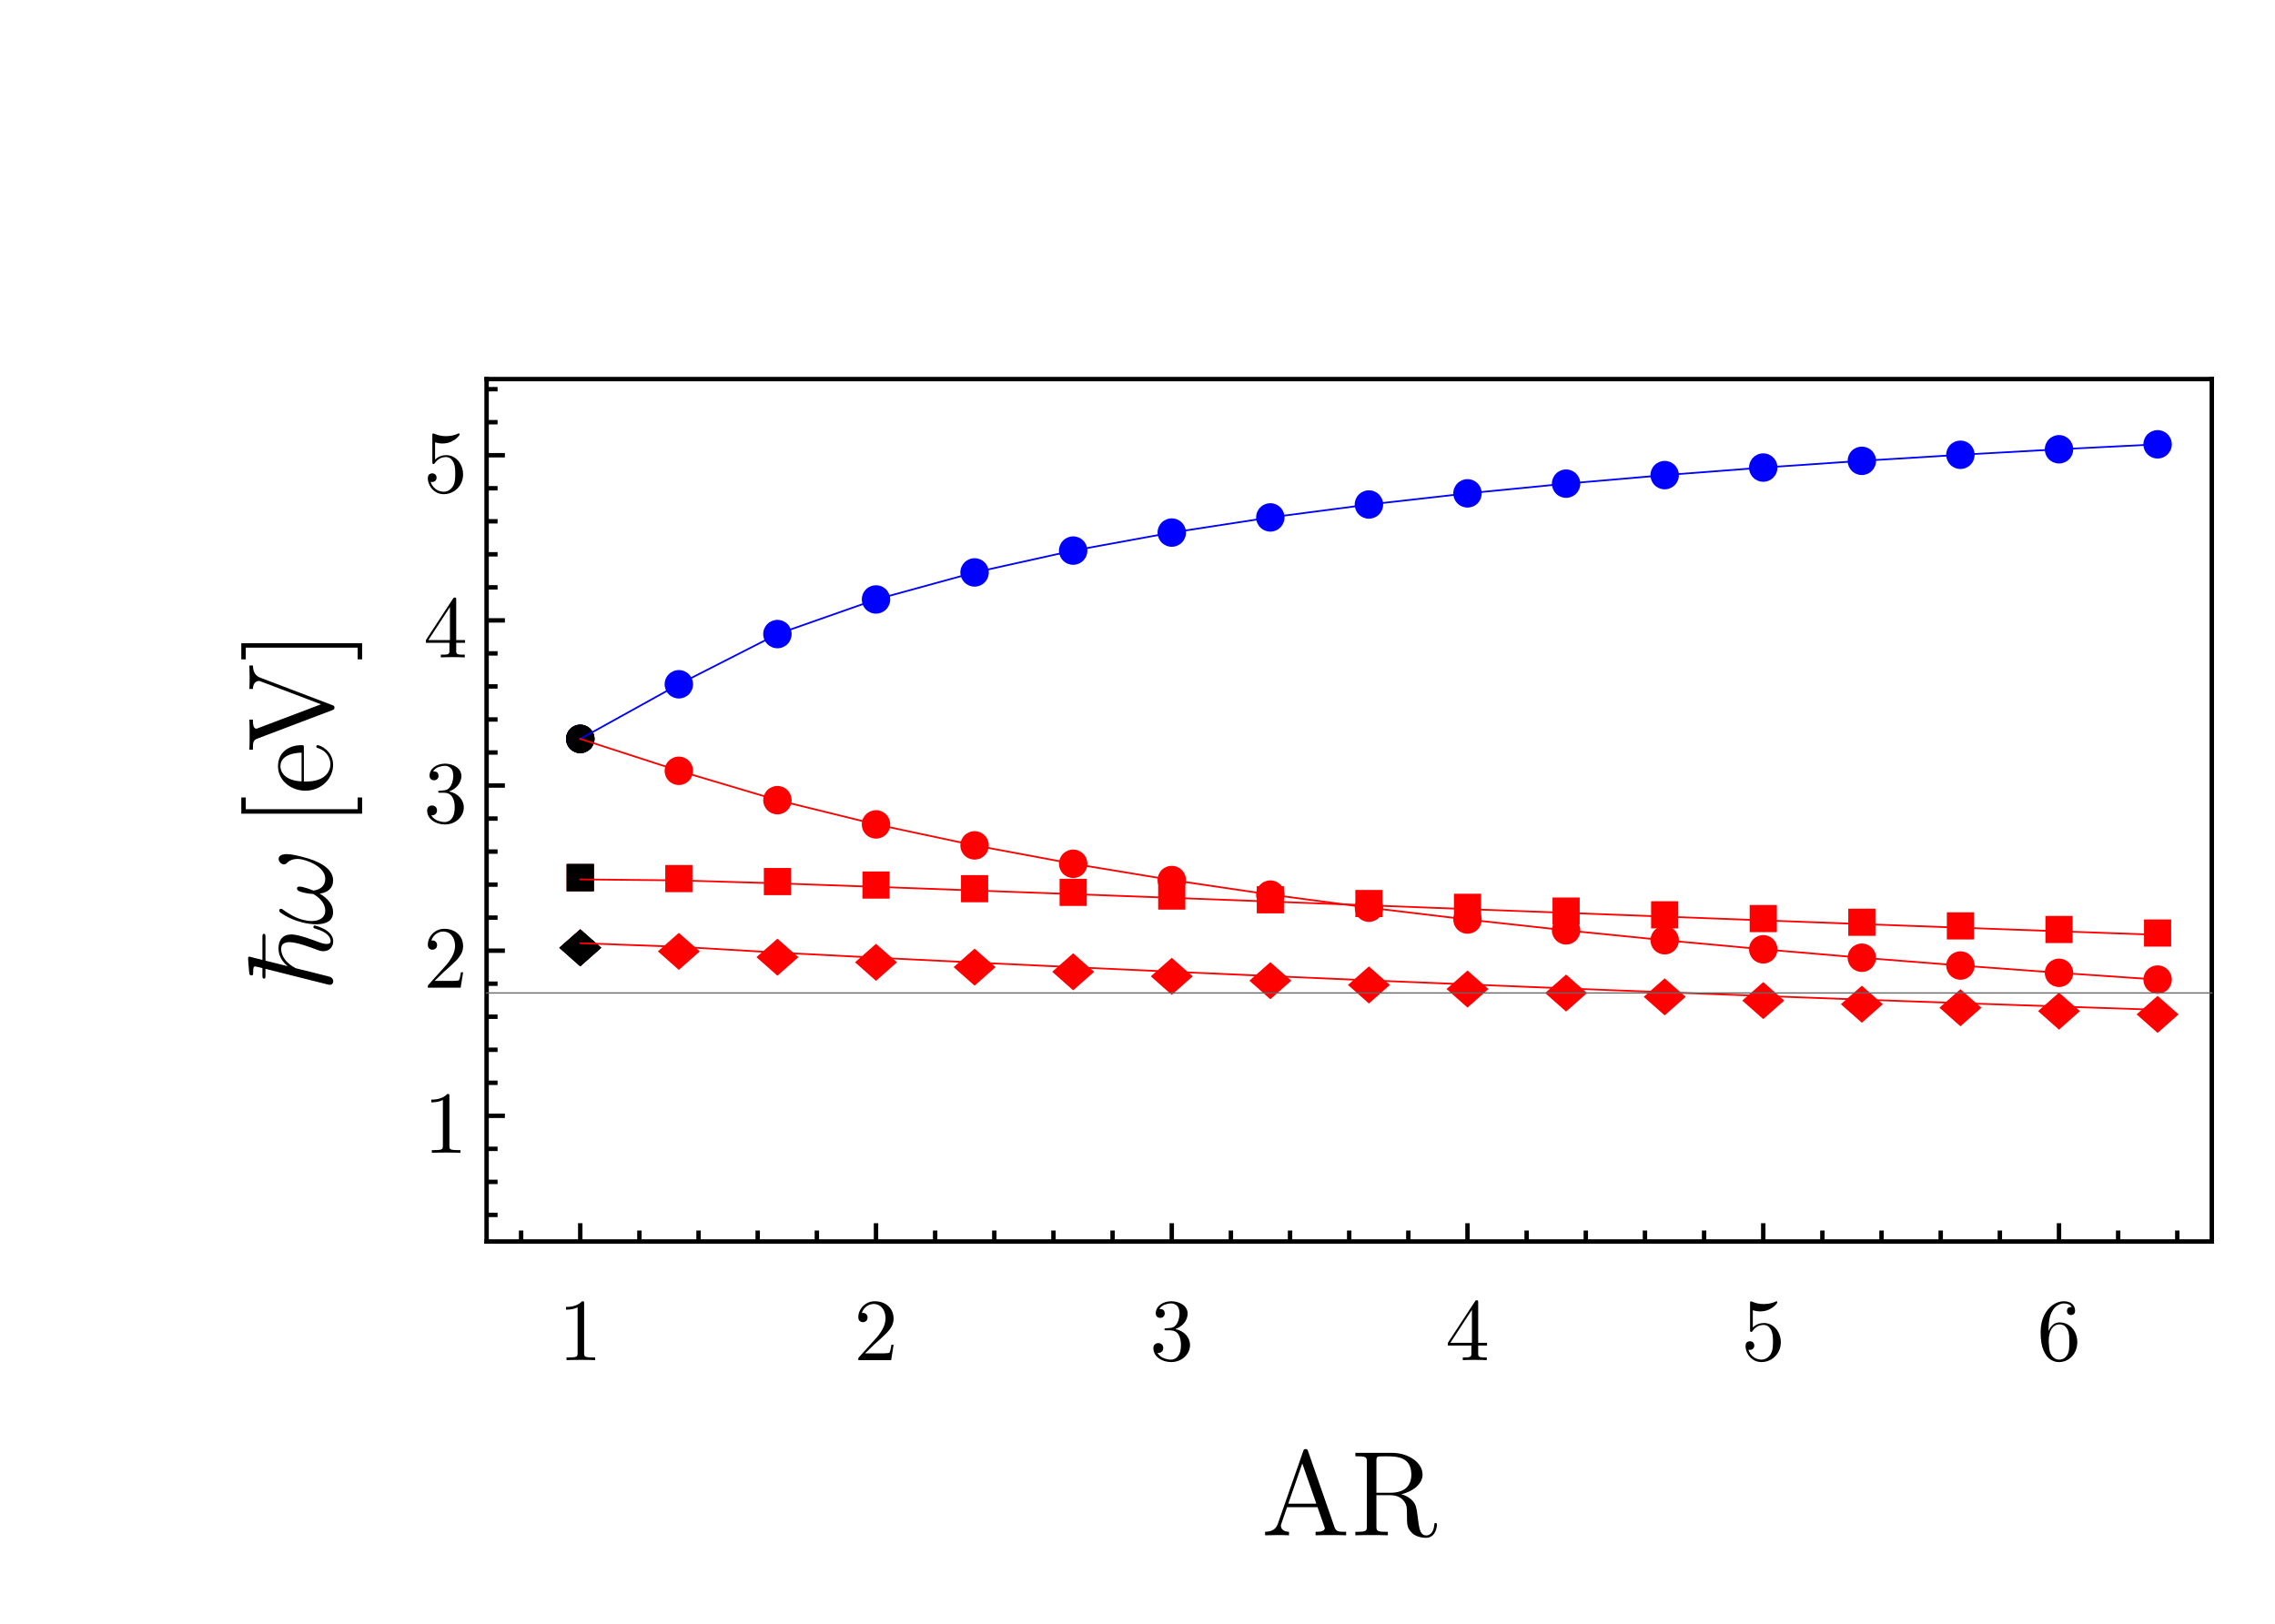 <?xml version="1.0" encoding="UTF-8"?>
<svg xmlns="http://www.w3.org/2000/svg" xmlns:xlink="http://www.w3.org/1999/xlink" width="360pt" height="257pt" viewBox="0 0 360 257" version="1.1">
<defs>
<g>
<symbol overflow="visible" id="glyph0-0">
<path style="stroke:none;" d="M 0.625 0 L 0.625 -8 L 4.375 -8 L 4.375 0 Z M 1.25 -0.625 L 3.75 -0.625 L 3.75 -7.375 L 1.25 -7.375 Z M 1.25 -0.625 "/>
</symbol>
<symbol overflow="visible" id="glyph0-1">
<path style="stroke:none;" d="M 5.152 -1.602 L 0.852 -1.602 L 0.852 -5.898 L 5.152 -5.898 Z M 5.152 -1.602 "/>
</symbol>
<symbol overflow="visible" id="glyph0-2">
<path style="stroke:none;" d="M 7.043 -2.738 L 3.723 0.199 L 0.402 -2.738 L 3.723 -5.668 Z M 7.043 -2.738 "/>
</symbol>
<symbol overflow="visible" id="glyph1-0">
<path style="stroke:none;" d=""/>
</symbol>
<symbol overflow="visible" id="glyph1-1">
<path style="stroke:none;" d="M 5.863 0 L 5.863 -0.434 L 5.418 -0.434 C 5 -0.43 4.699 -0.449 4.52 -0.492 C 4.332 -0.531 4.219 -0.598 4.172 -0.699 C 4.125 -0.793 4.105 -0.93 4.113 -1.105 L 4.113 -8.961 C 4.121 -9.117 4.105 -9.219 4.074 -9.266 C 4.035 -9.305 3.941 -9.324 3.793 -9.324 C 3.496 -9.027 3.184 -8.816 2.848 -8.691 C 2.512 -8.559 2.199 -8.48 1.914 -8.457 C 1.621 -8.426 1.398 -8.418 1.246 -8.426 L 1.246 -7.996 C 1.398 -7.984 1.648 -8 1.996 -8.039 C 2.34 -8.078 2.703 -8.184 3.082 -8.355 L 3.082 -1.105 C 3.086 -0.938 3.062 -0.805 3.02 -0.707 C 2.973 -0.605 2.859 -0.535 2.676 -0.492 C 2.488 -0.449 2.188 -0.43 1.777 -0.434 L 1.332 -0.434 L 1.332 0 C 1.5 -0.012 1.727 -0.02 2.012 -0.027 C 2.293 -0.031 2.582 -0.035 2.871 -0.039 C 3.16 -0.039 3.402 -0.039 3.598 -0.043 C 3.793 -0.039 4.035 -0.039 4.324 -0.039 C 4.613 -0.035 4.898 -0.031 5.184 -0.027 C 5.461 -0.02 5.688 -0.012 5.863 0 Z M 5.863 0 "/>
</symbol>
<symbol overflow="visible" id="glyph1-2">
<path style="stroke:none;" d="M 6.285 -2.438 L 5.938 -2.438 C 5.898 -2.211 5.855 -1.977 5.809 -1.734 C 5.754 -1.488 5.695 -1.305 5.629 -1.188 C 5.586 -1.148 5.48 -1.121 5.309 -1.109 C 5.137 -1.09 4.953 -1.082 4.758 -1.078 C 4.562 -1.074 4.406 -1.074 4.297 -1.078 L 1.777 -1.078 L 3.262 -2.52 C 3.984 -3.152 4.57 -3.688 5.016 -4.125 C 5.461 -4.562 5.781 -4.973 5.984 -5.355 C 6.184 -5.734 6.285 -6.152 6.285 -6.609 C 6.266 -7.418 5.984 -8.066 5.441 -8.562 C 4.895 -9.055 4.188 -9.309 3.316 -9.324 C 2.785 -9.312 2.324 -9.188 1.938 -8.941 C 1.543 -8.695 1.238 -8.379 1.027 -8 C 0.809 -7.613 0.699 -7.211 0.699 -6.789 C 0.707 -6.531 0.77 -6.348 0.883 -6.238 C 0.996 -6.125 1.113 -6.059 1.23 -6.035 C 1.348 -6.012 1.418 -6 1.441 -6.008 C 1.574 -6 1.723 -6.051 1.895 -6.16 C 2.059 -6.266 2.152 -6.461 2.168 -6.746 C 2.168 -6.934 2.105 -7.102 1.98 -7.246 C 1.855 -7.391 1.672 -7.469 1.43 -7.477 C 1.375 -7.477 1.332 -7.473 1.309 -7.473 C 1.281 -7.469 1.262 -7.465 1.246 -7.461 C 1.414 -7.914 1.668 -8.266 2.008 -8.516 C 2.344 -8.758 2.719 -8.883 3.137 -8.891 C 3.559 -8.879 3.91 -8.766 4.188 -8.551 C 4.465 -8.332 4.672 -8.051 4.809 -7.707 C 4.941 -7.359 5.008 -6.996 5.012 -6.609 C 4.996 -6.043 4.848 -5.492 4.566 -4.965 C 4.277 -4.434 3.938 -3.949 3.543 -3.512 L 0.855 -0.52 C 0.777 -0.449 0.73 -0.387 0.719 -0.328 C 0.699 -0.266 0.691 -0.156 0.699 0 L 5.895 0 Z M 6.285 -2.438 "/>
</symbol>
<symbol overflow="visible" id="glyph1-3">
<path style="stroke:none;" d="M 6.398 -2.395 C 6.391 -2.98 6.18 -3.508 5.773 -3.98 C 5.359 -4.445 4.789 -4.762 4.059 -4.926 C 4.641 -5.125 5.109 -5.445 5.469 -5.887 C 5.82 -6.324 6.004 -6.824 6.02 -7.391 C 5.992 -7.969 5.73 -8.434 5.234 -8.785 C 4.734 -9.129 4.141 -9.309 3.445 -9.324 C 2.723 -9.309 2.133 -9.125 1.676 -8.77 C 1.215 -8.414 0.977 -7.965 0.969 -7.422 C 0.969 -7.184 1.039 -7.004 1.172 -6.883 C 1.305 -6.754 1.473 -6.691 1.68 -6.691 C 1.898 -6.695 2.07 -6.762 2.199 -6.895 C 2.324 -7.023 2.391 -7.195 2.395 -7.406 C 2.367 -7.742 2.25 -7.945 2.039 -8.02 C 1.824 -8.09 1.652 -8.117 1.527 -8.105 C 1.758 -8.438 2.059 -8.668 2.43 -8.797 C 2.793 -8.918 3.113 -8.98 3.387 -8.977 C 3.691 -8.988 3.984 -8.883 4.273 -8.664 C 4.555 -8.441 4.711 -8.023 4.734 -7.406 C 4.738 -7.305 4.715 -7.094 4.672 -6.773 C 4.621 -6.453 4.512 -6.129 4.34 -5.809 C 4.125 -5.48 3.91 -5.277 3.691 -5.199 C 3.473 -5.113 3.273 -5.074 3.094 -5.082 C 3.027 -5.07 2.934 -5.062 2.816 -5.055 C 2.695 -5.043 2.605 -5.039 2.547 -5.039 C 2.488 -5.031 2.438 -5.016 2.398 -5 C 2.355 -4.977 2.336 -4.934 2.34 -4.871 C 2.332 -4.793 2.359 -4.75 2.414 -4.738 C 2.469 -4.719 2.555 -4.711 2.676 -4.719 L 3.289 -4.719 C 3.859 -4.703 4.281 -4.488 4.555 -4.07 C 4.82 -3.648 4.957 -3.09 4.957 -2.395 C 4.949 -1.766 4.855 -1.285 4.684 -0.949 C 4.504 -0.613 4.297 -0.383 4.059 -0.258 C 3.812 -0.133 3.586 -0.074 3.375 -0.082 C 3.051 -0.074 2.68 -0.148 2.262 -0.305 C 1.84 -0.461 1.496 -0.742 1.234 -1.148 C 1.484 -1.117 1.699 -1.168 1.879 -1.309 C 2.055 -1.441 2.148 -1.645 2.156 -1.918 C 2.148 -2.168 2.066 -2.363 1.914 -2.496 C 1.762 -2.629 1.582 -2.695 1.371 -2.699 C 1.191 -2.703 1.016 -2.645 0.852 -2.523 C 0.684 -2.402 0.598 -2.191 0.59 -1.891 C 0.609 -1.238 0.891 -0.711 1.43 -0.312 C 1.969 0.09 2.629 0.293 3.414 0.309 C 3.988 0.297 4.5 0.172 4.945 -0.074 C 5.391 -0.32 5.742 -0.648 6.004 -1.059 C 6.258 -1.461 6.391 -1.906 6.398 -2.395 Z M 6.398 -2.395 "/>
</symbol>
<symbol overflow="visible" id="glyph1-4">
<path style="stroke:none;" d="M 6.594 -2.312 L 6.594 -2.742 L 5.191 -2.742 L 5.191 -9.113 C 5.195 -9.246 5.184 -9.344 5.164 -9.398 C 5.137 -9.453 5.074 -9.477 4.969 -9.477 C 4.906 -9.477 4.855 -9.469 4.824 -9.453 C 4.785 -9.434 4.742 -9.387 4.691 -9.309 L 0.395 -2.742 L 0.395 -2.312 L 4.117 -2.312 L 4.117 -1.09 C 4.137 -0.84 4.09 -0.664 3.973 -0.57 C 3.855 -0.469 3.547 -0.426 3.055 -0.434 L 2.758 -0.434 L 2.758 0 C 3.051 -0.02 3.363 -0.031 3.699 -0.035 C 4.027 -0.039 4.344 -0.039 4.648 -0.043 C 4.945 -0.039 5.266 -0.039 5.602 -0.035 C 5.938 -0.031 6.254 -0.02 6.551 0 L 6.551 -0.434 L 6.258 -0.434 C 5.758 -0.426 5.449 -0.469 5.336 -0.57 C 5.219 -0.664 5.172 -0.84 5.191 -1.09 L 5.191 -2.312 Z M 4.199 -2.742 L 0.785 -2.742 L 4.199 -7.965 Z M 4.199 -2.742 "/>
</symbol>
<symbol overflow="visible" id="glyph1-5">
<path style="stroke:none;" d="M 6.285 -2.816 C 6.277 -3.375 6.16 -3.887 5.93 -4.352 C 5.699 -4.809 5.383 -5.176 4.984 -5.453 C 4.582 -5.727 4.129 -5.867 3.625 -5.879 C 3.285 -5.875 2.969 -5.816 2.672 -5.703 C 2.375 -5.586 2.098 -5.41 1.848 -5.168 L 1.848 -7.898 C 1.988 -7.852 2.168 -7.809 2.379 -7.773 C 2.59 -7.734 2.809 -7.715 3.039 -7.715 C 3.609 -7.727 4.098 -7.84 4.5 -8.051 C 4.902 -8.262 5.207 -8.48 5.422 -8.711 C 5.629 -8.938 5.734 -9.09 5.738 -9.168 C 5.734 -9.211 5.723 -9.246 5.703 -9.277 C 5.68 -9.301 5.645 -9.316 5.598 -9.324 C 5.594 -9.32 5.586 -9.32 5.566 -9.316 C 5.547 -9.312 5.52 -9.301 5.488 -9.281 C 5.344 -9.207 5.109 -9.121 4.781 -9.031 C 4.453 -8.934 4.055 -8.883 3.586 -8.875 C 3.301 -8.871 3 -8.898 2.688 -8.961 C 2.371 -9.016 2.051 -9.117 1.723 -9.266 C 1.664 -9.281 1.621 -9.293 1.594 -9.301 C 1.566 -9.301 1.551 -9.305 1.555 -9.309 C 1.484 -9.305 1.445 -9.277 1.43 -9.223 C 1.414 -9.168 1.406 -9.086 1.414 -8.977 L 1.414 -4.832 C 1.406 -4.703 1.414 -4.609 1.438 -4.551 C 1.453 -4.492 1.512 -4.465 1.609 -4.465 C 1.652 -4.465 1.688 -4.473 1.715 -4.496 C 1.738 -4.512 1.766 -4.547 1.793 -4.594 C 1.84 -4.672 1.934 -4.789 2.074 -4.945 C 2.215 -5.098 2.406 -5.238 2.656 -5.367 C 2.902 -5.496 3.219 -5.562 3.598 -5.574 C 3.957 -5.547 4.23 -5.43 4.422 -5.219 C 4.609 -5.004 4.73 -4.824 4.789 -4.676 C 4.895 -4.418 4.965 -4.145 5 -3.863 C 5.027 -3.574 5.043 -3.258 5.039 -2.91 C 5.047 -2.648 5.031 -2.34 4.996 -1.988 C 4.961 -1.629 4.863 -1.297 4.703 -0.992 C 4.531 -0.711 4.32 -0.492 4.07 -0.332 C 3.816 -0.168 3.527 -0.086 3.207 -0.082 C 2.684 -0.098 2.242 -0.254 1.883 -0.559 C 1.516 -0.855 1.273 -1.223 1.148 -1.652 C 1.164 -1.645 1.188 -1.637 1.223 -1.633 C 1.254 -1.625 1.309 -1.621 1.387 -1.625 C 1.617 -1.629 1.793 -1.703 1.91 -1.84 C 2.027 -1.977 2.086 -2.133 2.086 -2.309 C 2.086 -2.484 2.027 -2.641 1.91 -2.777 C 1.793 -2.914 1.617 -2.984 1.387 -2.996 C 1.27 -3 1.129 -2.957 0.969 -2.863 C 0.805 -2.766 0.715 -2.562 0.699 -2.254 C 0.699 -1.84 0.805 -1.441 1.008 -1.055 C 1.211 -0.664 1.5 -0.34 1.879 -0.09 C 2.254 0.168 2.707 0.297 3.234 0.309 C 3.781 0.297 4.285 0.16 4.746 -0.105 C 5.207 -0.375 5.574 -0.742 5.855 -1.215 C 6.129 -1.68 6.273 -2.215 6.285 -2.812 Z M 6.285 -2.816 "/>
</symbol>
<symbol overflow="visible" id="glyph1-6">
<path style="stroke:none;" d="M 6.398 -2.855 C 6.375 -3.762 6.102 -4.504 5.578 -5.082 C 5.055 -5.656 4.395 -5.957 3.598 -5.977 C 3.125 -5.961 2.746 -5.812 2.469 -5.535 C 2.188 -5.258 1.98 -4.945 1.848 -4.594 L 1.848 -4.93 C 1.859 -6.09 2.02 -6.965 2.32 -7.551 C 2.621 -8.133 2.961 -8.52 3.344 -8.711 C 3.723 -8.902 4.043 -8.992 4.301 -8.977 C 4.477 -8.98 4.684 -8.945 4.922 -8.871 C 5.16 -8.797 5.359 -8.645 5.527 -8.414 C 5.402 -8.426 5.25 -8.398 5.066 -8.332 C 4.879 -8.266 4.777 -8.082 4.762 -7.785 C 4.766 -7.566 4.832 -7.406 4.965 -7.301 C 5.09 -7.191 5.238 -7.137 5.402 -7.141 C 5.527 -7.133 5.66 -7.176 5.809 -7.273 C 5.949 -7.363 6.031 -7.543 6.047 -7.812 C 6.043 -8.238 5.891 -8.598 5.594 -8.883 C 5.293 -9.164 4.852 -9.309 4.27 -9.324 C 3.656 -9.316 3.074 -9.121 2.52 -8.738 C 1.961 -8.352 1.5 -7.797 1.145 -7.07 C 0.781 -6.34 0.598 -5.457 0.59 -4.426 C 0.598 -3.184 0.754 -2.223 1.055 -1.535 C 1.355 -0.844 1.727 -0.359 2.176 -0.086 C 2.617 0.188 3.066 0.316 3.516 0.309 C 4.312 0.289 4.984 -0.004 5.539 -0.582 C 6.086 -1.152 6.375 -1.91 6.398 -2.855 Z M 5.141 -2.871 C 5.141 -2.527 5.129 -2.191 5.105 -1.867 C 5.078 -1.539 5.012 -1.246 4.902 -0.992 C 4.68 -0.586 4.438 -0.332 4.172 -0.223 C 3.906 -0.113 3.688 -0.066 3.516 -0.082 C 3.219 -0.09 2.973 -0.164 2.781 -0.309 C 2.582 -0.445 2.43 -0.598 2.328 -0.766 C 2.219 -0.93 2.152 -1.051 2.129 -1.133 C 2.043 -1.359 1.984 -1.613 1.949 -1.895 C 1.914 -2.172 1.895 -2.434 1.887 -2.672 C 1.879 -2.906 1.875 -3.07 1.875 -3.164 C 1.875 -3.539 1.93 -3.914 2.039 -4.297 C 2.148 -4.672 2.328 -4.992 2.582 -5.254 C 2.828 -5.508 3.164 -5.641 3.586 -5.656 C 3.711 -5.672 3.898 -5.637 4.156 -5.547 C 4.41 -5.457 4.656 -5.203 4.887 -4.789 C 5.004 -4.523 5.074 -4.227 5.105 -3.891 C 5.129 -3.555 5.141 -3.215 5.141 -2.871 Z M 5.141 -2.871 "/>
</symbol>
</g>
</defs>
<g id="surface271">
<path style=" stroke:none;fill-rule:evenodd;fill:rgb(100%,0%,0%);fill-opacity:1;" d="M 94.07 116.949 C 94.07 117.543 93.832 118.117 93.41 118.539 C 92.988 118.961 92.418 119.199 91.82 119.199 C 91.223 119.199 90.652 118.961 90.23 118.539 C 89.809 118.117 89.57 117.543 89.57 116.949 C 89.57 116.352 89.809 115.777 90.23 115.355 C 90.652 114.934 91.223 114.699 91.82 114.699 C 92.418 114.699 92.988 114.934 93.41 115.355 C 93.832 115.777 94.07 116.352 94.07 116.949 Z M 94.07 116.949 "/>
<path style=" stroke:none;fill-rule:evenodd;fill:rgb(100%,0%,0%);fill-opacity:1;" d="M 109.672 122 C 109.672 122.598 109.434 123.168 109.012 123.59 C 108.59 124.012 108.016 124.25 107.422 124.25 C 106.824 124.25 106.25 124.012 105.828 123.59 C 105.406 123.168 105.172 122.598 105.172 122 C 105.172 121.402 105.406 120.832 105.828 120.41 C 106.25 119.988 106.824 119.75 107.422 119.75 C 108.016 119.75 108.59 119.988 109.012 120.41 C 109.434 120.832 109.672 121.402 109.672 122 Z M 109.672 122 "/>
<path style=" stroke:none;fill-rule:evenodd;fill:rgb(100%,0%,0%);fill-opacity:1;" d="M 125.27 126.645 C 125.27 127.242 125.031 127.812 124.609 128.234 C 124.188 128.656 123.617 128.895 123.02 128.895 C 122.422 128.895 121.852 128.656 121.43 128.234 C 121.008 127.812 120.77 127.242 120.77 126.645 C 120.77 126.047 121.008 125.473 121.43 125.051 C 121.852 124.629 122.422 124.395 123.02 124.395 C 123.617 124.395 124.188 124.629 124.609 125.051 C 125.031 125.473 125.27 126.047 125.27 126.645 Z M 125.27 126.645 "/>
<path style=" stroke:none;fill-rule:evenodd;fill:rgb(100%,0%,0%);fill-opacity:1;" d="M 140.871 130.484 C 140.871 131.082 140.633 131.656 140.211 132.078 C 139.789 132.5 139.215 132.734 138.621 132.734 C 138.023 132.734 137.449 132.5 137.027 132.078 C 136.605 131.656 136.371 131.082 136.371 130.484 C 136.371 129.887 136.605 129.316 137.027 128.895 C 137.449 128.473 138.023 128.234 138.621 128.234 C 139.215 128.234 139.789 128.473 140.211 128.895 C 140.633 129.316 140.871 129.887 140.871 130.484 Z M 140.871 130.484 "/>
<path style=" stroke:none;fill-rule:evenodd;fill:rgb(100%,0%,0%);fill-opacity:1;" d="M 156.469 133.805 C 156.469 134.402 156.234 134.977 155.812 135.398 C 155.391 135.82 154.816 136.055 154.219 136.055 C 153.625 136.055 153.051 135.82 152.629 135.398 C 152.207 134.977 151.969 134.402 151.969 133.805 C 151.969 133.211 152.207 132.637 152.629 132.215 C 153.051 131.793 153.625 131.555 154.219 131.555 C 154.816 131.555 155.391 131.793 155.812 132.215 C 156.234 132.637 156.469 133.211 156.469 133.805 Z M 156.469 133.805 "/>
<path style=" stroke:none;fill-rule:evenodd;fill:rgb(100%,0%,0%);fill-opacity:1;" d="M 172.07 136.715 C 172.07 137.312 171.832 137.887 171.41 138.309 C 170.988 138.73 170.418 138.965 169.82 138.965 C 169.223 138.965 168.652 138.73 168.23 138.309 C 167.809 137.887 167.57 137.312 167.57 136.715 C 167.57 136.121 167.809 135.547 168.23 135.125 C 168.652 134.703 169.223 134.465 169.82 134.465 C 170.418 134.465 170.988 134.703 171.41 135.125 C 171.832 135.547 172.07 136.121 172.07 136.715 Z M 172.07 136.715 "/>
<path style=" stroke:none;fill-rule:evenodd;fill:rgb(100%,0%,0%);fill-opacity:1;" d="M 187.672 139.293 C 187.672 139.891 187.434 140.461 187.012 140.883 C 186.59 141.305 186.016 141.543 185.422 141.543 C 184.824 141.543 184.25 141.305 183.828 140.883 C 183.406 140.461 183.172 139.891 183.172 139.293 C 183.172 138.695 183.406 138.125 183.828 137.703 C 184.25 137.281 184.824 137.043 185.422 137.043 C 186.016 137.043 186.59 137.281 187.012 137.703 C 187.434 138.125 187.672 138.695 187.672 139.293 Z M 187.672 139.293 "/>
<path style=" stroke:none;fill-rule:evenodd;fill:rgb(100%,0%,0%);fill-opacity:1;" d="M 203.27 141.594 C 203.27 142.191 203.031 142.762 202.609 143.184 C 202.188 143.605 201.617 143.844 201.02 143.844 C 200.422 143.844 199.852 143.605 199.43 143.184 C 199.008 142.762 198.77 142.191 198.77 141.594 C 198.77 140.996 199.008 140.426 199.43 140.004 C 199.852 139.578 200.422 139.344 201.02 139.344 C 201.617 139.344 202.188 139.578 202.609 140.004 C 203.031 140.426 203.27 140.996 203.27 141.594 Z M 203.27 141.594 "/>
<path style=" stroke:none;fill-rule:evenodd;fill:rgb(100%,0%,0%);fill-opacity:1;" d="M 218.871 143.664 C 218.871 144.262 218.633 144.836 218.211 145.258 C 217.789 145.68 217.215 145.914 216.621 145.914 C 216.023 145.914 215.449 145.68 215.027 145.258 C 214.605 144.836 214.371 144.262 214.371 143.664 C 214.371 143.07 214.605 142.496 215.027 142.074 C 215.449 141.652 216.023 141.414 216.621 141.414 C 217.215 141.414 217.789 141.652 218.211 142.074 C 218.633 142.496 218.871 143.07 218.871 143.664 Z M 218.871 143.664 "/>
<path style=" stroke:none;fill-rule:evenodd;fill:rgb(100%,0%,0%);fill-opacity:1;" d="M 234.469 145.539 C 234.469 146.137 234.234 146.707 233.812 147.129 C 233.391 147.551 232.816 147.789 232.219 147.789 C 231.625 147.789 231.051 147.551 230.629 147.129 C 230.207 146.707 229.969 146.137 229.969 145.539 C 229.969 144.941 230.207 144.371 230.629 143.949 C 231.051 143.527 231.625 143.289 232.219 143.289 C 232.816 143.289 233.391 143.527 233.812 143.949 C 234.234 144.371 234.469 144.941 234.469 145.539 Z M 234.469 145.539 "/>
<path style=" stroke:none;fill-rule:evenodd;fill:rgb(100%,0%,0%);fill-opacity:1;" d="M 250.07 147.25 C 250.07 147.848 249.832 148.418 249.41 148.84 C 248.988 149.262 248.418 149.5 247.82 149.5 C 247.223 149.5 246.652 149.262 246.23 148.84 C 245.809 148.418 245.57 147.848 245.57 147.25 C 245.57 146.652 245.809 146.082 246.23 145.66 C 246.652 145.238 247.223 145 247.82 145 C 248.418 145 248.988 145.238 249.41 145.66 C 249.832 146.082 250.07 146.652 250.07 147.25 Z M 250.07 147.25 "/>
<path style=" stroke:none;fill-rule:evenodd;fill:rgb(100%,0%,0%);fill-opacity:1;" d="M 265.672 148.816 C 265.672 149.41 265.434 149.984 265.012 150.406 C 264.59 150.828 264.016 151.066 263.422 151.066 C 262.824 151.066 262.25 150.828 261.828 150.406 C 261.406 149.984 261.172 149.41 261.172 148.816 C 261.172 148.219 261.406 147.645 261.828 147.223 C 262.25 146.801 262.824 146.566 263.422 146.566 C 264.016 146.566 264.59 146.801 265.012 147.223 C 265.434 147.645 265.672 148.219 265.672 148.816 Z M 265.672 148.816 "/>
<path style=" stroke:none;fill-rule:evenodd;fill:rgb(100%,0%,0%);fill-opacity:1;" d="M 281.27 150.254 C 281.27 150.852 281.031 151.422 280.609 151.844 C 280.188 152.266 279.617 152.504 279.02 152.504 C 278.422 152.504 277.852 152.266 277.43 151.844 C 277.008 151.422 276.77 150.852 276.77 150.254 C 276.77 149.656 277.008 149.086 277.43 148.664 C 277.852 148.242 278.422 148.004 279.02 148.004 C 279.617 148.004 280.188 148.242 280.609 148.664 C 281.031 149.086 281.27 149.656 281.27 150.254 Z M 281.27 150.254 "/>
<path style=" stroke:none;fill-rule:evenodd;fill:rgb(100%,0%,0%);fill-opacity:1;" d="M 296.871 151.586 C 296.871 152.184 296.633 152.754 296.211 153.176 C 295.789 153.598 295.215 153.836 294.621 153.836 C 294.023 153.836 293.449 153.598 293.027 153.176 C 292.605 152.754 292.371 152.184 292.371 151.586 C 292.371 150.988 292.605 150.418 293.027 149.996 C 293.449 149.574 294.023 149.336 294.621 149.336 C 295.215 149.336 295.789 149.574 296.211 149.996 C 296.633 150.418 296.871 150.988 296.871 151.586 Z M 296.871 151.586 "/>
<path style=" stroke:none;fill-rule:evenodd;fill:rgb(100%,0%,0%);fill-opacity:1;" d="M 312.469 152.82 C 312.469 153.418 312.234 153.988 311.812 154.41 C 311.391 154.832 310.816 155.07 310.219 155.07 C 309.625 155.07 309.051 154.832 308.629 154.41 C 308.207 153.988 307.969 153.418 307.969 152.82 C 307.969 152.223 308.207 151.652 308.629 151.23 C 309.051 150.809 309.625 150.57 310.219 150.57 C 310.816 150.57 311.391 150.809 311.812 151.23 C 312.234 151.652 312.469 152.223 312.469 152.82 Z M 312.469 152.82 "/>
<path style=" stroke:none;fill-rule:evenodd;fill:rgb(100%,0%,0%);fill-opacity:1;" d="M 328.07 153.973 C 328.07 154.57 327.832 155.141 327.41 155.562 C 326.988 155.984 326.418 156.223 325.82 156.223 C 325.223 156.223 324.652 155.984 324.23 155.562 C 323.809 155.141 323.57 154.57 323.57 153.973 C 323.57 153.375 323.809 152.805 324.23 152.383 C 324.652 151.961 325.223 151.723 325.82 151.723 C 326.418 151.723 326.988 151.961 327.41 152.383 C 327.832 152.805 328.07 153.375 328.07 153.973 Z M 328.07 153.973 "/>
<path style=" stroke:none;fill-rule:evenodd;fill:rgb(100%,0%,0%);fill-opacity:1;" d="M 343.672 155.047 C 343.672 155.645 343.434 156.219 343.012 156.641 C 342.59 157.062 342.016 157.297 341.422 157.297 C 340.824 157.297 340.25 157.062 339.828 156.641 C 339.406 156.219 339.172 155.645 339.172 155.047 C 339.172 154.453 339.406 153.879 339.828 153.457 C 340.25 153.035 340.824 152.797 341.422 152.797 C 342.016 152.797 342.59 153.035 343.012 153.457 C 343.434 153.879 343.672 154.453 343.672 155.047 Z M 343.672 155.047 "/>
<path style=" stroke:none;fill-rule:evenodd;fill:rgb(0%,0%,100%);fill-opacity:1;" d="M 94.07 116.949 C 94.07 117.543 93.832 118.117 93.41 118.539 C 92.988 118.961 92.418 119.199 91.82 119.199 C 91.223 119.199 90.652 118.961 90.23 118.539 C 89.809 118.117 89.57 117.543 89.57 116.949 C 89.57 116.352 89.809 115.777 90.23 115.355 C 90.652 114.934 91.223 114.699 91.82 114.699 C 92.418 114.699 92.988 114.934 93.41 115.355 C 93.832 115.777 94.07 116.352 94.07 116.949 Z M 94.07 116.949 "/>
<path style=" stroke:none;fill-rule:evenodd;fill:rgb(0%,0%,100%);fill-opacity:1;" d="M 109.672 108.305 C 109.672 108.902 109.434 109.473 109.012 109.895 C 108.59 110.316 108.016 110.555 107.422 110.555 C 106.824 110.555 106.25 110.316 105.828 109.895 C 105.406 109.473 105.172 108.902 105.172 108.305 C 105.172 107.707 105.406 107.137 105.828 106.715 C 106.25 106.293 106.824 106.055 107.422 106.055 C 108.016 106.055 108.59 106.293 109.012 106.715 C 109.434 107.137 109.672 107.707 109.672 108.305 Z M 109.672 108.305 "/>
<path style=" stroke:none;fill-rule:evenodd;fill:rgb(0%,0%,100%);fill-opacity:1;" d="M 125.27 100.359 C 125.27 100.953 125.031 101.527 124.609 101.949 C 124.188 102.371 123.617 102.609 123.02 102.609 C 122.422 102.609 121.852 102.371 121.43 101.949 C 121.008 101.527 120.77 100.953 120.77 100.359 C 120.77 99.762 121.008 99.188 121.43 98.766 C 121.852 98.344 122.422 98.109 123.02 98.109 C 123.617 98.109 124.188 98.344 124.609 98.766 C 125.031 99.188 125.27 99.762 125.27 100.359 Z M 125.27 100.359 "/>
<path style=" stroke:none;fill-rule:evenodd;fill:rgb(0%,0%,100%);fill-opacity:1;" d="M 140.871 94.879 C 140.871 95.473 140.633 96.047 140.211 96.469 C 139.789 96.891 139.215 97.129 138.621 97.129 C 138.023 97.129 137.449 96.891 137.027 96.469 C 136.605 96.047 136.371 95.473 136.371 94.879 C 136.371 94.281 136.605 93.707 137.027 93.285 C 137.449 92.863 138.023 92.629 138.621 92.629 C 139.215 92.629 139.789 92.863 140.211 93.285 C 140.633 93.707 140.871 94.281 140.871 94.879 Z M 140.871 94.879 "/>
<path style=" stroke:none;fill-rule:evenodd;fill:rgb(0%,0%,100%);fill-opacity:1;" d="M 156.469 90.602 C 156.469 91.199 156.234 91.77 155.812 92.191 C 155.391 92.613 154.816 92.852 154.219 92.852 C 153.625 92.852 153.051 92.613 152.629 92.191 C 152.207 91.77 151.969 91.199 151.969 90.602 C 151.969 90.004 152.207 89.434 152.629 89.012 C 153.051 88.59 153.625 88.352 154.219 88.352 C 154.816 88.352 155.391 88.59 155.812 89.012 C 156.234 89.434 156.469 90.004 156.469 90.602 Z M 156.469 90.602 "/>
<path style=" stroke:none;fill-rule:evenodd;fill:rgb(0%,0%,100%);fill-opacity:1;" d="M 172.07 87.145 C 172.07 87.742 171.832 88.316 171.41 88.738 C 170.988 89.16 170.418 89.395 169.82 89.395 C 169.223 89.395 168.652 89.16 168.23 88.738 C 167.809 88.316 167.57 87.742 167.57 87.145 C 167.57 86.551 167.809 85.977 168.23 85.555 C 168.652 85.133 169.223 84.895 169.82 84.895 C 170.418 84.895 170.988 85.133 171.41 85.555 C 171.832 85.977 172.07 86.551 172.07 87.145 Z M 172.07 87.145 "/>
<path style=" stroke:none;fill-rule:evenodd;fill:rgb(0%,0%,100%);fill-opacity:1;" d="M 187.672 84.293 C 187.672 84.891 187.434 85.461 187.012 85.883 C 186.59 86.305 186.016 86.543 185.422 86.543 C 184.824 86.543 184.25 86.305 183.828 85.883 C 183.406 85.461 183.172 84.891 183.172 84.293 C 183.172 83.695 183.406 83.125 183.828 82.703 C 184.25 82.281 184.824 82.043 185.422 82.043 C 186.016 82.043 186.59 82.281 187.012 82.703 C 187.434 83.125 187.672 83.695 187.672 84.293 Z M 187.672 84.293 "/>
<path style=" stroke:none;fill-rule:evenodd;fill:rgb(0%,0%,100%);fill-opacity:1;" d="M 203.27 81.895 C 203.27 82.492 203.031 83.062 202.609 83.484 C 202.188 83.906 201.617 84.145 201.02 84.145 C 200.422 84.145 199.852 83.906 199.43 83.484 C 199.008 83.062 198.77 82.492 198.77 81.895 C 198.77 81.297 199.008 80.727 199.43 80.305 C 199.852 79.883 200.422 79.645 201.02 79.645 C 201.617 79.645 202.188 79.883 202.609 80.305 C 203.031 80.727 203.27 81.297 203.27 81.895 Z M 203.27 81.895 "/>
<path style=" stroke:none;fill-rule:evenodd;fill:rgb(0%,0%,100%);fill-opacity:1;" d="M 218.871 79.852 C 218.871 80.449 218.633 81.02 218.211 81.441 C 217.789 81.863 217.215 82.102 216.621 82.102 C 216.023 82.102 215.449 81.863 215.027 81.441 C 214.605 81.02 214.371 80.449 214.371 79.852 C 214.371 79.254 214.605 78.684 215.027 78.262 C 215.449 77.84 216.023 77.602 216.621 77.602 C 217.215 77.602 217.789 77.84 218.211 78.262 C 218.633 78.684 218.871 79.254 218.871 79.852 Z M 218.871 79.852 "/>
<path style=" stroke:none;fill-rule:evenodd;fill:rgb(0%,0%,100%);fill-opacity:1;" d="M 234.469 78.086 C 234.469 78.684 234.234 79.258 233.812 79.68 C 233.391 80.102 232.816 80.336 232.219 80.336 C 231.625 80.336 231.051 80.102 230.629 79.68 C 230.207 79.258 229.969 78.684 229.969 78.086 C 229.969 77.492 230.207 76.918 230.629 76.496 C 231.051 76.074 231.625 75.836 232.219 75.836 C 232.816 75.836 233.391 76.074 233.812 76.496 C 234.234 76.918 234.469 77.492 234.469 78.086 Z M 234.469 78.086 "/>
<path style=" stroke:none;fill-rule:evenodd;fill:rgb(0%,0%,100%);fill-opacity:1;" d="M 250.07 76.551 C 250.07 77.148 249.832 77.719 249.41 78.141 C 248.988 78.562 248.418 78.801 247.82 78.801 C 247.223 78.801 246.652 78.562 246.23 78.141 C 245.809 77.719 245.57 77.148 245.57 76.551 C 245.57 75.953 245.809 75.383 246.23 74.961 C 246.652 74.539 247.223 74.301 247.82 74.301 C 248.418 74.301 248.988 74.539 249.41 74.961 C 249.832 75.383 250.07 75.953 250.07 76.551 Z M 250.07 76.551 "/>
<path style=" stroke:none;fill-rule:evenodd;fill:rgb(0%,0%,100%);fill-opacity:1;" d="M 265.672 75.199 C 265.672 75.797 265.434 76.367 265.012 76.789 C 264.59 77.211 264.016 77.449 263.422 77.449 C 262.824 77.449 262.25 77.211 261.828 76.789 C 261.406 76.367 261.172 75.797 261.172 75.199 C 261.172 74.602 261.406 74.031 261.828 73.609 C 262.25 73.188 262.824 72.949 263.422 72.949 C 264.016 72.949 264.59 73.188 265.012 73.609 C 265.434 74.031 265.672 74.602 265.672 75.199 Z M 265.672 75.199 "/>
<path style=" stroke:none;fill-rule:evenodd;fill:rgb(0%,0%,100%);fill-opacity:1;" d="M 281.27 74.004 C 281.27 74.602 281.031 75.172 280.609 75.594 C 280.188 76.016 279.617 76.254 279.02 76.254 C 278.422 76.254 277.852 76.016 277.43 75.594 C 277.008 75.172 276.77 74.602 276.77 74.004 C 276.77 73.406 277.008 72.836 277.43 72.414 C 277.852 71.992 278.422 71.754 279.02 71.754 C 279.617 71.754 280.188 71.992 280.609 72.414 C 281.031 72.836 281.27 73.406 281.27 74.004 Z M 281.27 74.004 "/>
<path style=" stroke:none;fill-rule:evenodd;fill:rgb(0%,0%,100%);fill-opacity:1;" d="M 296.871 72.938 C 296.871 73.531 296.633 74.105 296.211 74.527 C 295.789 74.949 295.215 75.188 294.621 75.188 C 294.023 75.188 293.449 74.949 293.027 74.527 C 292.605 74.105 292.371 73.531 292.371 72.938 C 292.371 72.34 292.605 71.766 293.027 71.344 C 293.449 70.922 294.023 70.688 294.621 70.688 C 295.215 70.688 295.789 70.922 296.211 71.344 C 296.633 71.766 296.871 72.34 296.871 72.938 Z M 296.871 72.938 "/>
<path style=" stroke:none;fill-rule:evenodd;fill:rgb(0%,0%,100%);fill-opacity:1;" d="M 312.469 71.98 C 312.469 72.574 312.234 73.148 311.812 73.57 C 311.391 73.992 310.816 74.23 310.219 74.23 C 309.625 74.23 309.051 73.992 308.629 73.57 C 308.207 73.148 307.969 72.574 307.969 71.98 C 307.969 71.383 308.207 70.809 308.629 70.387 C 309.051 69.965 309.625 69.73 310.219 69.73 C 310.816 69.73 311.391 69.965 311.812 70.387 C 312.234 70.809 312.469 71.383 312.469 71.98 Z M 312.469 71.98 "/>
<path style=" stroke:none;fill-rule:evenodd;fill:rgb(0%,0%,100%);fill-opacity:1;" d="M 328.07 71.109 C 328.07 71.707 327.832 72.281 327.41 72.703 C 326.988 73.125 326.418 73.359 325.82 73.359 C 325.223 73.359 324.652 73.125 324.23 72.703 C 323.809 72.281 323.57 71.707 323.57 71.109 C 323.57 70.516 323.809 69.941 324.23 69.52 C 324.652 69.098 325.223 68.859 325.82 68.859 C 326.418 68.859 326.988 69.098 327.41 69.52 C 327.832 69.941 328.07 70.516 328.07 71.109 Z M 328.07 71.109 "/>
<path style=" stroke:none;fill-rule:evenodd;fill:rgb(0%,0%,100%);fill-opacity:1;" d="M 343.672 70.324 C 343.672 70.922 343.434 71.492 343.012 71.914 C 342.59 72.336 342.016 72.574 341.422 72.574 C 340.824 72.574 340.25 72.336 339.828 71.914 C 339.406 71.492 339.172 70.922 339.172 70.324 C 339.172 69.727 339.406 69.156 339.828 68.734 C 340.25 68.312 340.824 68.074 341.422 68.074 C 342.016 68.074 342.59 68.312 343.012 68.734 C 343.434 69.156 343.672 69.727 343.672 70.324 Z M 343.672 70.324 "/>
<g style="fill:rgb(100%,0%,0%);fill-opacity:1;">
  <use xlink:href="#glyph0-1" x="88.82" y="142.654"/>
</g>
<g style="fill:rgb(100%,0%,0%);fill-opacity:1;">
  <use xlink:href="#glyph0-1" x="104.42" y="142.809"/>
</g>
<g style="fill:rgb(100%,0%,0%);fill-opacity:1;">
  <use xlink:href="#glyph0-1" x="120.02" y="143.28"/>
</g>
<g style="fill:rgb(100%,0%,0%);fill-opacity:1;">
  <use xlink:href="#glyph0-1" x="135.62" y="143.834"/>
</g>
<g style="fill:rgb(100%,0%,0%);fill-opacity:1;">
  <use xlink:href="#glyph0-1" x="151.22" y="144.408"/>
</g>
<g style="fill:rgb(100%,0%,0%);fill-opacity:1;">
  <use xlink:href="#glyph0-1" x="166.82" y="144.989"/>
</g>
<g style="fill:rgb(100%,0%,0%);fill-opacity:1;">
  <use xlink:href="#glyph0-1" x="182.42" y="145.573"/>
</g>
<g style="fill:rgb(100%,0%,0%);fill-opacity:1;">
  <use xlink:href="#glyph0-1" x="198.02" y="146.163"/>
</g>
<g style="fill:rgb(100%,0%,0%);fill-opacity:1;">
  <use xlink:href="#glyph0-1" x="213.62" y="146.758"/>
</g>
<g style="fill:rgb(100%,0%,0%);fill-opacity:1;">
  <use xlink:href="#glyph0-1" x="229.22" y="147.356"/>
</g>
<g style="fill:rgb(100%,0%,0%);fill-opacity:1;">
  <use xlink:href="#glyph0-1" x="244.82" y="147.95"/>
</g>
<g style="fill:rgb(100%,0%,0%);fill-opacity:1;">
  <use xlink:href="#glyph0-1" x="260.42" y="148.546"/>
</g>
<g style="fill:rgb(100%,0%,0%);fill-opacity:1;">
  <use xlink:href="#glyph0-1" x="276.02" y="149.138"/>
</g>
<g style="fill:rgb(100%,0%,0%);fill-opacity:1;">
  <use xlink:href="#glyph0-1" x="291.62" y="149.723"/>
</g>
<g style="fill:rgb(100%,0%,0%);fill-opacity:1;">
  <use xlink:href="#glyph0-1" x="307.22" y="150.297"/>
</g>
<g style="fill:rgb(100%,0%,0%);fill-opacity:1;">
  <use xlink:href="#glyph0-1" x="322.82" y="150.867"/>
</g>
<g style="fill:rgb(100%,0%,0%);fill-opacity:1;">
  <use xlink:href="#glyph0-1" x="338.42" y="151.428"/>
</g>
<g style="fill:rgb(100%,0%,0%);fill-opacity:1;">
  <use xlink:href="#glyph0-2" x="88.099" y="152.748"/>
</g>
<g style="fill:rgb(100%,0%,0%);fill-opacity:1;">
  <use xlink:href="#glyph0-2" x="103.699" y="153.317"/>
</g>
<g style="fill:rgb(100%,0%,0%);fill-opacity:1;">
  <use xlink:href="#glyph0-2" x="119.299" y="154.235"/>
</g>
<g style="fill:rgb(100%,0%,0%);fill-opacity:1;">
  <use xlink:href="#glyph0-2" x="134.899" y="155.047"/>
</g>
<g style="fill:rgb(100%,0%,0%);fill-opacity:1;">
  <use xlink:href="#glyph0-2" x="150.499" y="155.81"/>
</g>
<g style="fill:rgb(100%,0%,0%);fill-opacity:1;">
  <use xlink:href="#glyph0-2" x="166.099" y="156.548"/>
</g>
<g style="fill:rgb(100%,0%,0%);fill-opacity:1;">
  <use xlink:href="#glyph0-2" x="181.699" y="157.265"/>
</g>
<g style="fill:rgb(100%,0%,0%);fill-opacity:1;">
  <use xlink:href="#glyph0-2" x="197.299" y="157.954"/>
</g>
<g style="fill:rgb(100%,0%,0%);fill-opacity:1;">
  <use xlink:href="#glyph0-2" x="212.899" y="158.63"/>
</g>
<g style="fill:rgb(100%,0%,0%);fill-opacity:1;">
  <use xlink:href="#glyph0-2" x="228.499" y="159.276"/>
</g>
<g style="fill:rgb(100%,0%,0%);fill-opacity:1;">
  <use xlink:href="#glyph0-2" x="244.099" y="159.911"/>
</g>
<g style="fill:rgb(100%,0%,0%);fill-opacity:1;">
  <use xlink:href="#glyph0-2" x="259.699" y="160.513"/>
</g>
<g style="fill:rgb(100%,0%,0%);fill-opacity:1;">
  <use xlink:href="#glyph0-2" x="275.299" y="161.106"/>
</g>
<g style="fill:rgb(100%,0%,0%);fill-opacity:1;">
  <use xlink:href="#glyph0-2" x="290.899" y="161.68"/>
</g>
<g style="fill:rgb(100%,0%,0%);fill-opacity:1;">
  <use xlink:href="#glyph0-2" x="306.499" y="162.235"/>
</g>
<g style="fill:rgb(100%,0%,0%);fill-opacity:1;">
  <use xlink:href="#glyph0-2" x="322.099" y="162.771"/>
</g>
<g style="fill:rgb(100%,0%,0%);fill-opacity:1;">
  <use xlink:href="#glyph0-2" x="337.699" y="163.29"/>
</g>
<path style=" stroke:none;fill-rule:evenodd;fill:rgb(0%,0%,0%);fill-opacity:1;" d="M 94.07 116.949 C 94.07 117.543 93.832 118.117 93.41 118.539 C 92.988 118.961 92.418 119.199 91.82 119.199 C 91.223 119.199 90.652 118.961 90.23 118.539 C 89.809 118.117 89.57 117.543 89.57 116.949 C 89.57 116.352 89.809 115.777 90.23 115.355 C 90.652 114.934 91.223 114.699 91.82 114.699 C 92.418 114.699 92.988 114.934 93.41 115.355 C 93.832 115.777 94.07 116.352 94.07 116.949 Z M 94.07 116.949 "/>
<path style=" stroke:none;fill-rule:evenodd;fill:rgb(0%,0%,0%);fill-opacity:1;" d="M 94.07 116.949 C 94.07 117.543 93.832 118.117 93.41 118.539 C 92.988 118.961 92.418 119.199 91.82 119.199 C 91.223 119.199 90.652 118.961 90.23 118.539 C 89.809 118.117 89.57 117.543 89.57 116.949 C 89.57 116.352 89.809 115.777 90.23 115.355 C 90.652 114.934 91.223 114.699 91.82 114.699 C 92.418 114.699 92.988 114.934 93.41 115.355 C 93.832 115.777 94.07 116.352 94.07 116.949 Z M 94.07 116.949 "/>
<g style="fill:rgb(0%,0%,0%);fill-opacity:1;">
  <use xlink:href="#glyph0-1" x="88.82" y="142.654"/>
</g>
<g style="fill:rgb(0%,0%,0%);fill-opacity:1;">
  <use xlink:href="#glyph0-1" x="88.82" y="142.654"/>
</g>
<g style="fill:rgb(0%,0%,0%);fill-opacity:1;">
  <use xlink:href="#glyph0-2" x="88.099" y="152.748"/>
</g>
<g style="fill:rgb(0%,0%,0%);fill-opacity:1;">
  <use xlink:href="#glyph0-2" x="88.099" y="152.748"/>
</g>
<path style="fill:none;stroke-width:0.273;stroke-linecap:square;stroke-linejoin:miter;stroke:rgb(0%,0%,100%);stroke-opacity:1;stroke-miterlimit:3.25;" d="M 91.82 116.949 L 107.422 108.305 L 123.02 100.359 L 138.621 94.879 L 154.219 90.602 L 169.82 87.145 L 185.422 84.293 L 201.02 81.895 L 216.621 79.852 L 232.219 78.086 L 247.82 76.551 L 263.422 75.199 L 279.02 74.004 L 294.621 72.938 L 310.219 71.98 L 325.82 71.109 L 341.422 70.324 "/>
<path style="fill:none;stroke-width:0.273;stroke-linecap:square;stroke-linejoin:miter;stroke:rgb(100%,0%,0%);stroke-opacity:1;stroke-miterlimit:3.25;" d="M 91.82 116.949 L 107.422 122 L 123.02 126.645 L 138.621 130.484 L 154.219 133.805 L 169.82 136.715 L 185.422 139.293 L 201.02 141.594 L 216.621 143.664 L 232.219 145.539 L 247.82 147.25 L 263.422 148.816 L 279.02 150.254 L 294.621 151.586 L 310.219 152.82 L 325.82 153.973 L 341.422 155.047 "/>
<path style="fill:none;stroke-width:0.273;stroke-linecap:square;stroke-linejoin:miter;stroke:rgb(100%,0%,0%);stroke-opacity:1;stroke-miterlimit:3.25;" d="M 91.82 139.188 L 107.422 139.344 L 123.02 139.812 L 138.621 140.367 L 154.219 140.941 L 185.422 142.105 L 201.02 142.695 L 216.621 143.293 L 232.219 143.891 L 263.422 145.078 L 279.02 145.672 L 294.621 146.258 L 310.219 146.832 L 325.82 147.398 L 341.422 147.961 "/>
<path style="fill:none;stroke-width:0.273;stroke-linecap:square;stroke-linejoin:miter;stroke:rgb(100%,0%,0%);stroke-opacity:1;stroke-miterlimit:3.25;" d="M 91.82 149.281 L 107.422 149.852 L 123.02 150.77 L 138.621 151.578 L 154.219 152.344 L 169.82 153.082 L 185.422 153.797 L 201.02 154.488 L 216.621 155.164 L 232.219 155.809 L 247.82 156.445 L 263.422 157.047 L 279.02 157.641 L 294.621 158.215 L 310.219 158.77 L 325.82 159.305 L 341.422 159.824 "/>
<path style="fill:none;stroke-width:0.7;stroke-linecap:square;stroke-linejoin:miter;stroke:rgb(0%,0%,0%);stroke-opacity:1;stroke-miterlimit:3.25;" d="M 350 196.5 L 77 196.5 "/>
<path style="fill:none;stroke-width:0.7;stroke-linecap:square;stroke-linejoin:miter;stroke:rgb(0%,0%,0%);stroke-opacity:1;stroke-miterlimit:3.25;" d="M 77 196.5 L 77 60 "/>
<path style="fill:none;stroke-width:0.7;stroke-linecap:square;stroke-linejoin:miter;stroke:rgb(0%,0%,0%);stroke-opacity:1;stroke-miterlimit:3.25;" d="M 77 60 L 350 60 "/>
<path style="fill:none;stroke-width:0.7;stroke-linecap:square;stroke-linejoin:miter;stroke:rgb(0%,0%,0%);stroke-opacity:1;stroke-miterlimit:3.25;" d="M 350 60 L 350 196.5 "/>
<path style="fill:none;stroke-width:0.7;stroke-linecap:butt;stroke-linejoin:miter;stroke:rgb(0%,0%,0%);stroke-opacity:1;stroke-miterlimit:3.25;" d="M 82.461 196.5 L 82.461 194.762 "/>
<path style="fill:none;stroke-width:0.7;stroke-linecap:butt;stroke-linejoin:miter;stroke:rgb(0%,0%,0%);stroke-opacity:1;stroke-miterlimit:3.25;" d="M 91.82 196.5 L 91.82 193.605 "/>
<g style="fill:rgb(0%,0%,0%);fill-opacity:1;">
  <use xlink:href="#glyph1-1" x="88.32" y="215.278"/>
</g>
<path style="fill:none;stroke-width:0.7;stroke-linecap:butt;stroke-linejoin:miter;stroke:rgb(0%,0%,0%);stroke-opacity:1;stroke-miterlimit:3.25;" d="M 101.18 196.5 L 101.18 194.762 "/>
<path style="fill:none;stroke-width:0.7;stroke-linecap:butt;stroke-linejoin:miter;stroke:rgb(0%,0%,0%);stroke-opacity:1;stroke-miterlimit:3.25;" d="M 110.539 196.5 L 110.539 194.762 "/>
<path style="fill:none;stroke-width:0.7;stroke-linecap:butt;stroke-linejoin:miter;stroke:rgb(0%,0%,0%);stroke-opacity:1;stroke-miterlimit:3.25;" d="M 119.898 196.5 L 119.898 194.762 "/>
<path style="fill:none;stroke-width:0.7;stroke-linecap:butt;stroke-linejoin:miter;stroke:rgb(0%,0%,0%);stroke-opacity:1;stroke-miterlimit:3.25;" d="M 129.262 196.5 L 129.262 194.762 "/>
<path style="fill:none;stroke-width:0.7;stroke-linecap:butt;stroke-linejoin:miter;stroke:rgb(0%,0%,0%);stroke-opacity:1;stroke-miterlimit:3.25;" d="M 138.621 196.5 L 138.621 193.605 "/>
<g style="fill:rgb(0%,0%,0%);fill-opacity:1;">
  <use xlink:href="#glyph1-2" x="135.12" y="215.278"/>
</g>
<path style="fill:none;stroke-width:0.7;stroke-linecap:butt;stroke-linejoin:miter;stroke:rgb(0%,0%,0%);stroke-opacity:1;stroke-miterlimit:3.25;" d="M 147.98 196.5 L 147.98 194.762 "/>
<path style="fill:none;stroke-width:0.7;stroke-linecap:butt;stroke-linejoin:miter;stroke:rgb(0%,0%,0%);stroke-opacity:1;stroke-miterlimit:3.25;" d="M 157.34 196.5 L 157.34 194.762 "/>
<path style="fill:none;stroke-width:0.7;stroke-linecap:butt;stroke-linejoin:miter;stroke:rgb(0%,0%,0%);stroke-opacity:1;stroke-miterlimit:3.25;" d="M 166.699 196.5 L 166.699 194.762 "/>
<path style="fill:none;stroke-width:0.7;stroke-linecap:butt;stroke-linejoin:miter;stroke:rgb(0%,0%,0%);stroke-opacity:1;stroke-miterlimit:3.25;" d="M 176.059 196.5 L 176.059 194.762 "/>
<path style="fill:none;stroke-width:0.7;stroke-linecap:butt;stroke-linejoin:miter;stroke:rgb(0%,0%,0%);stroke-opacity:1;stroke-miterlimit:3.25;" d="M 185.422 196.5 L 185.422 193.605 "/>
<g style="fill:rgb(0%,0%,0%);fill-opacity:1;">
  <use xlink:href="#glyph1-3" x="181.92" y="215.278"/>
</g>
<path style="fill:none;stroke-width:0.7;stroke-linecap:butt;stroke-linejoin:miter;stroke:rgb(0%,0%,0%);stroke-opacity:1;stroke-miterlimit:3.25;" d="M 194.781 196.5 L 194.781 194.762 "/>
<path style="fill:none;stroke-width:0.7;stroke-linecap:butt;stroke-linejoin:miter;stroke:rgb(0%,0%,0%);stroke-opacity:1;stroke-miterlimit:3.25;" d="M 204.141 196.5 L 204.141 194.762 "/>
<path style="fill:none;stroke-width:0.7;stroke-linecap:butt;stroke-linejoin:miter;stroke:rgb(0%,0%,0%);stroke-opacity:1;stroke-miterlimit:3.25;" d="M 213.5 196.5 L 213.5 194.762 "/>
<path style="fill:none;stroke-width:0.7;stroke-linecap:butt;stroke-linejoin:miter;stroke:rgb(0%,0%,0%);stroke-opacity:1;stroke-miterlimit:3.25;" d="M 222.859 196.5 L 222.859 194.762 "/>
<path style="fill:none;stroke-width:0.7;stroke-linecap:butt;stroke-linejoin:miter;stroke:rgb(0%,0%,0%);stroke-opacity:1;stroke-miterlimit:3.25;" d="M 232.219 196.5 L 232.219 193.605 "/>
<g style="fill:rgb(0%,0%,0%);fill-opacity:1;">
  <use xlink:href="#glyph1-4" x="228.72" y="215.278"/>
</g>
<path style="fill:none;stroke-width:0.7;stroke-linecap:butt;stroke-linejoin:miter;stroke:rgb(0%,0%,0%);stroke-opacity:1;stroke-miterlimit:3.25;" d="M 241.578 196.5 L 241.578 194.762 "/>
<path style="fill:none;stroke-width:0.7;stroke-linecap:butt;stroke-linejoin:miter;stroke:rgb(0%,0%,0%);stroke-opacity:1;stroke-miterlimit:3.25;" d="M 250.941 196.5 L 250.941 194.762 "/>
<path style="fill:none;stroke-width:0.7;stroke-linecap:butt;stroke-linejoin:miter;stroke:rgb(0%,0%,0%);stroke-opacity:1;stroke-miterlimit:3.25;" d="M 260.301 196.5 L 260.301 194.762 "/>
<path style="fill:none;stroke-width:0.7;stroke-linecap:butt;stroke-linejoin:miter;stroke:rgb(0%,0%,0%);stroke-opacity:1;stroke-miterlimit:3.25;" d="M 269.66 196.5 L 269.66 194.762 "/>
<path style="fill:none;stroke-width:0.7;stroke-linecap:butt;stroke-linejoin:miter;stroke:rgb(0%,0%,0%);stroke-opacity:1;stroke-miterlimit:3.25;" d="M 279.02 196.5 L 279.02 193.605 "/>
<g style="fill:rgb(0%,0%,0%);fill-opacity:1;">
  <use xlink:href="#glyph1-5" x="275.52" y="215.278"/>
</g>
<path style="fill:none;stroke-width:0.7;stroke-linecap:butt;stroke-linejoin:miter;stroke:rgb(0%,0%,0%);stroke-opacity:1;stroke-miterlimit:3.25;" d="M 288.379 196.5 L 288.379 194.762 "/>
<path style="fill:none;stroke-width:0.7;stroke-linecap:butt;stroke-linejoin:miter;stroke:rgb(0%,0%,0%);stroke-opacity:1;stroke-miterlimit:3.25;" d="M 297.738 196.5 L 297.738 194.762 "/>
<path style="fill:none;stroke-width:0.7;stroke-linecap:butt;stroke-linejoin:miter;stroke:rgb(0%,0%,0%);stroke-opacity:1;stroke-miterlimit:3.25;" d="M 307.102 196.5 L 307.102 194.762 "/>
<path style="fill:none;stroke-width:0.7;stroke-linecap:butt;stroke-linejoin:miter;stroke:rgb(0%,0%,0%);stroke-opacity:1;stroke-miterlimit:3.25;" d="M 316.461 196.5 L 316.461 194.762 "/>
<path style="fill:none;stroke-width:0.7;stroke-linecap:butt;stroke-linejoin:miter;stroke:rgb(0%,0%,0%);stroke-opacity:1;stroke-miterlimit:3.25;" d="M 325.82 196.5 L 325.82 193.605 "/>
<g style="fill:rgb(0%,0%,0%);fill-opacity:1;">
  <use xlink:href="#glyph1-6" x="322.32" y="215.278"/>
</g>
<path style="fill:none;stroke-width:0.7;stroke-linecap:butt;stroke-linejoin:miter;stroke:rgb(0%,0%,0%);stroke-opacity:1;stroke-miterlimit:3.25;" d="M 335.18 196.5 L 335.18 194.762 "/>
<path style="fill:none;stroke-width:0.7;stroke-linecap:butt;stroke-linejoin:miter;stroke:rgb(0%,0%,0%);stroke-opacity:1;stroke-miterlimit:3.25;" d="M 344.539 196.5 L 344.539 194.762 "/>
<path style="fill:none;stroke-width:0.7;stroke-linecap:butt;stroke-linejoin:miter;stroke:rgb(0%,0%,0%);stroke-opacity:1;stroke-miterlimit:3.25;" d="M 77 192.289 L 78.738 192.289 "/>
<path style="fill:none;stroke-width:0.7;stroke-linecap:butt;stroke-linejoin:miter;stroke:rgb(0%,0%,0%);stroke-opacity:1;stroke-miterlimit:3.25;" d="M 77 187.062 L 78.738 187.062 "/>
<path style="fill:none;stroke-width:0.7;stroke-linecap:butt;stroke-linejoin:miter;stroke:rgb(0%,0%,0%);stroke-opacity:1;stroke-miterlimit:3.25;" d="M 77 181.832 L 78.738 181.832 "/>
<path style="fill:none;stroke-width:0.7;stroke-linecap:butt;stroke-linejoin:miter;stroke:rgb(0%,0%,0%);stroke-opacity:1;stroke-miterlimit:3.25;" d="M 77 176.605 L 79.895 176.605 "/>
<g style="fill:rgb(0%,0%,0%);fill-opacity:1;">
  <use xlink:href="#glyph1-1" x="67" y="182.465"/>
</g>
<path style="fill:none;stroke-width:0.7;stroke-linecap:butt;stroke-linejoin:miter;stroke:rgb(0%,0%,0%);stroke-opacity:1;stroke-miterlimit:3.25;" d="M 77 171.379 L 78.738 171.379 "/>
<path style="fill:none;stroke-width:0.7;stroke-linecap:butt;stroke-linejoin:miter;stroke:rgb(0%,0%,0%);stroke-opacity:1;stroke-miterlimit:3.25;" d="M 77 166.152 L 78.738 166.152 "/>
<path style="fill:none;stroke-width:0.7;stroke-linecap:butt;stroke-linejoin:miter;stroke:rgb(0%,0%,0%);stroke-opacity:1;stroke-miterlimit:3.25;" d="M 77 160.922 L 78.738 160.922 "/>
<path style="fill:none;stroke-width:0.7;stroke-linecap:butt;stroke-linejoin:miter;stroke:rgb(0%,0%,0%);stroke-opacity:1;stroke-miterlimit:3.25;" d="M 77 155.695 L 78.738 155.695 "/>
<path style="fill:none;stroke-width:0.7;stroke-linecap:butt;stroke-linejoin:miter;stroke:rgb(0%,0%,0%);stroke-opacity:1;stroke-miterlimit:3.25;" d="M 77 150.469 L 79.895 150.469 "/>
<g style="fill:rgb(0%,0%,0%);fill-opacity:1;">
  <use xlink:href="#glyph1-2" x="67" y="156.327"/>
</g>
<path style="fill:none;stroke-width:0.7;stroke-linecap:butt;stroke-linejoin:miter;stroke:rgb(0%,0%,0%);stroke-opacity:1;stroke-miterlimit:3.25;" d="M 77 145.238 L 78.738 145.238 "/>
<path style="fill:none;stroke-width:0.7;stroke-linecap:butt;stroke-linejoin:miter;stroke:rgb(0%,0%,0%);stroke-opacity:1;stroke-miterlimit:3.25;" d="M 77 140.012 L 78.738 140.012 "/>
<path style="fill:none;stroke-width:0.7;stroke-linecap:butt;stroke-linejoin:miter;stroke:rgb(0%,0%,0%);stroke-opacity:1;stroke-miterlimit:3.25;" d="M 77 134.785 L 78.738 134.785 "/>
<path style="fill:none;stroke-width:0.7;stroke-linecap:butt;stroke-linejoin:miter;stroke:rgb(0%,0%,0%);stroke-opacity:1;stroke-miterlimit:3.25;" d="M 77 129.559 L 78.738 129.559 "/>
<path style="fill:none;stroke-width:0.7;stroke-linecap:butt;stroke-linejoin:miter;stroke:rgb(0%,0%,0%);stroke-opacity:1;stroke-miterlimit:3.25;" d="M 77 124.328 L 79.895 124.328 "/>
<g style="fill:rgb(0%,0%,0%);fill-opacity:1;">
  <use xlink:href="#glyph1-3" x="67" y="130.188"/>
</g>
<path style="fill:none;stroke-width:0.7;stroke-linecap:butt;stroke-linejoin:miter;stroke:rgb(0%,0%,0%);stroke-opacity:1;stroke-miterlimit:3.25;" d="M 77 119.102 L 78.738 119.102 "/>
<path style="fill:none;stroke-width:0.7;stroke-linecap:butt;stroke-linejoin:miter;stroke:rgb(0%,0%,0%);stroke-opacity:1;stroke-miterlimit:3.25;" d="M 77 113.875 L 78.738 113.875 "/>
<path style="fill:none;stroke-width:0.7;stroke-linecap:butt;stroke-linejoin:miter;stroke:rgb(0%,0%,0%);stroke-opacity:1;stroke-miterlimit:3.25;" d="M 77 108.645 L 78.738 108.645 "/>
<path style="fill:none;stroke-width:0.7;stroke-linecap:butt;stroke-linejoin:miter;stroke:rgb(0%,0%,0%);stroke-opacity:1;stroke-miterlimit:3.25;" d="M 77 103.418 L 78.738 103.418 "/>
<path style="fill:none;stroke-width:0.7;stroke-linecap:butt;stroke-linejoin:miter;stroke:rgb(0%,0%,0%);stroke-opacity:1;stroke-miterlimit:3.25;" d="M 77 98.191 L 79.895 98.191 "/>
<g style="fill:rgb(0%,0%,0%);fill-opacity:1;">
  <use xlink:href="#glyph1-4" x="67" y="104.05"/>
</g>
<path style="fill:none;stroke-width:0.7;stroke-linecap:butt;stroke-linejoin:miter;stroke:rgb(0%,0%,0%);stroke-opacity:1;stroke-miterlimit:3.25;" d="M 77 92.965 L 78.738 92.965 "/>
<path style="fill:none;stroke-width:0.7;stroke-linecap:butt;stroke-linejoin:miter;stroke:rgb(0%,0%,0%);stroke-opacity:1;stroke-miterlimit:3.25;" d="M 77 87.734 L 78.738 87.734 "/>
<path style="fill:none;stroke-width:0.7;stroke-linecap:butt;stroke-linejoin:miter;stroke:rgb(0%,0%,0%);stroke-opacity:1;stroke-miterlimit:3.25;" d="M 77 82.508 L 78.738 82.508 "/>
<path style="fill:none;stroke-width:0.7;stroke-linecap:butt;stroke-linejoin:miter;stroke:rgb(0%,0%,0%);stroke-opacity:1;stroke-miterlimit:3.25;" d="M 77 77.281 L 78.738 77.281 "/>
<path style="fill:none;stroke-width:0.7;stroke-linecap:butt;stroke-linejoin:miter;stroke:rgb(0%,0%,0%);stroke-opacity:1;stroke-miterlimit:3.25;" d="M 77 72.051 L 79.895 72.051 "/>
<g style="fill:rgb(0%,0%,0%);fill-opacity:1;">
  <use xlink:href="#glyph1-5" x="67" y="77.912"/>
</g>
<path style="fill:none;stroke-width:0.7;stroke-linecap:butt;stroke-linejoin:miter;stroke:rgb(0%,0%,0%);stroke-opacity:1;stroke-miterlimit:3.25;" d="M 77 66.824 L 78.738 66.824 "/>
<path style="fill:none;stroke-width:0.7;stroke-linecap:butt;stroke-linejoin:miter;stroke:rgb(0%,0%,0%);stroke-opacity:1;stroke-miterlimit:3.25;" d="M 77 61.598 L 78.738 61.598 "/>
<path style=" stroke:none;fill-rule:evenodd;fill:rgb(0%,0%,0%);fill-opacity:1;" d="M 213.016 243 L 213.016 242.445 C 211.773 242.445 211.43 242.445 211.16 241.664 L 206.992 229.695 C 206.918 229.465 206.879 229.352 206.613 229.352 C 206.344 229.352 206.305 229.41 206.211 229.715 L 202.219 241.145 C 201.949 241.93 201.41 242.43 200.191 242.445 L 200.191 243 L 202.023 242.965 C 202.559 242.965 203.477 242.965 203.973 243 L 203.973 242.445 C 203.172 242.43 202.695 242.027 202.695 241.492 C 202.695 241.375 202.695 241.34 202.789 241.09 L 203.668 238.547 L 208.488 238.547 L 209.535 241.547 C 209.633 241.777 209.633 241.816 209.633 241.875 C 209.633 242.445 208.66 242.445 208.18 242.445 L 208.18 243 C 208.617 242.965 210.129 242.965 210.668 242.965 C 211.203 242.965 212.574 242.965 213.016 243 Z M 208.293 237.992 L 203.859 237.992 L 206.078 231.625 Z M 208.293 237.992 "/>
<path style=" stroke:none;fill-rule:evenodd;fill:rgb(0%,0%,0%);fill-opacity:1;" d="M 227.383 241.34 C 227.383 241.223 227.383 241.051 227.172 241.051 C 226.98 241.051 226.98 241.164 226.961 241.355 C 226.863 242.504 226.312 243.02 225.699 243.02 C 224.82 243.02 224.629 242.121 224.477 241.109 L 224.285 239.672 C 224.152 238.719 224.074 238.105 223.504 237.512 C 223.289 237.305 222.797 236.789 221.742 236.5 C 223.637 236.062 225.109 234.855 225.109 233.387 C 225.109 231.531 222.949 229.945 220.195 229.945 L 214.477 229.945 L 214.477 230.5 L 214.859 230.5 C 216.238 230.5 216.297 230.688 216.297 231.398 L 216.297 241.547 C 216.297 242.254 216.238 242.445 214.859 242.445 L 214.477 242.445 L 214.477 243 C 214.918 242.965 216.484 242.965 217.039 242.965 C 217.594 242.965 219.18 242.965 219.621 243 L 219.621 242.445 L 219.238 242.445 C 217.863 242.445 217.805 242.254 217.805 241.547 L 217.805 236.652 L 220.023 236.652 C 220.77 236.652 221.477 236.863 221.992 237.398 C 222.641 238.125 222.641 238.527 222.641 239.848 C 222.641 241.355 222.641 241.852 223.484 242.676 C 223.77 242.965 224.574 243.402 225.641 243.402 C 227.133 243.402 227.383 241.738 227.383 241.34 Z M 223.332 233.387 C 223.332 235.047 222.43 236.27 219.945 236.27 L 217.805 236.27 L 217.805 231.266 C 217.805 230.824 217.805 230.594 218.207 230.52 C 218.379 230.5 218.953 230.5 219.332 230.5 C 220.883 230.5 223.332 230.5 223.332 233.387 Z M 223.332 233.387 "/>
<path style=" stroke:none;fill-rule:evenodd;fill:rgb(0%,0%,0%);fill-opacity:1;" d="M 42.008 152.047 L 42.008 148.34 C 42.008 148.012 42.008 147.801 41.777 147.801 C 41.527 147.801 41.527 148.031 41.527 148.395 L 41.527 151.93 C 41.051 151.797 41.016 151.797 40.535 151.684 C 40.191 151.586 39.523 151.414 39.484 151.414 C 39.312 151.414 39.254 151.531 39.254 151.684 C 39.254 152.047 39.406 153.555 39.445 154.016 C 39.465 154.168 39.484 154.379 39.848 154.379 C 40.059 154.379 40.059 154.184 40.059 153.918 C 40.059 153 40.191 152.961 40.383 152.961 C 40.516 152.961 41.148 153.137 41.527 153.23 L 41.527 154.301 C 41.527 154.684 41.527 154.891 41.777 154.891 C 42.008 154.891 42.008 154.723 42.008 154.359 L 42.008 153.344 L 51.754 155.793 C 52.043 155.867 52.082 155.867 52.195 155.867 C 52.617 155.867 52.73 155.543 52.73 155.316 C 52.73 154.949 52.465 154.684 52.215 154.609 C 52.117 154.566 51.258 154.359 50.781 154.242 L 49.082 153.805 C 48.793 153.746 48.066 153.555 47.781 153.496 C 47.473 153.402 46.883 153.266 46.824 153.25 C 46.5 153.098 44.492 152.066 44.492 150.152 C 44.492 149.312 45.18 149.121 45.812 149.121 C 46.996 149.121 49.328 150 50.207 150.344 C 50.512 150.457 50.781 150.555 51.145 150.555 C 52.137 150.555 52.73 149.848 52.73 148.988 C 52.73 147.152 49.902 146.484 49.785 146.484 C 49.598 146.484 49.598 146.656 49.598 146.715 C 49.598 146.902 49.652 146.902 49.941 146.996 C 51.891 147.555 52.312 148.414 52.312 148.93 C 52.312 149.293 52.082 149.406 51.68 149.406 C 51.199 149.406 50.664 149.199 50.34 149.082 C 49.5 148.758 47.207 147.898 46.137 147.898 C 44.742 147.898 44.07 148.773 44.07 150.094 C 44.07 150.688 44.207 151.836 45.523 152.926 Z M 42.008 152.047 "/>
<path style=" stroke:none;fill-rule:evenodd;fill:rgb(0%,0%,0%);fill-opacity:1;" d="M 47.934 135.645 C 47.109 135.434 46.137 135.184 45.352 135.184 C 44.895 135.184 44.492 135.281 44.242 135.527 C 44.148 135.645 44.09 135.797 44.09 135.949 C 44.09 136.16 44.188 136.367 44.359 136.543 C 44.531 136.715 44.742 136.809 44.93 136.809 C 45.082 136.809 45.238 136.75 45.352 136.641 C 45.773 136.18 46.383 135.949 47.074 135.949 C 47.32 135.949 47.59 135.988 47.855 136.043 C 49.633 136.484 51.469 137.555 51.469 139.105 C 51.469 140.215 50.664 140.824 49.598 140.957 C 49.062 140.73 48.484 140.539 47.934 140.402 C 47.762 140.367 47.57 140.324 47.398 140.324 C 47.168 140.324 46.996 140.402 46.996 140.633 C 46.996 140.977 47.457 141.133 47.855 141.227 C 48.43 141.379 49.004 141.473 49.559 141.492 C 50.648 142.125 51.469 143.039 51.469 144.129 C 51.469 145.277 50.512 145.777 49.309 145.777 C 48.867 145.777 48.41 145.699 47.934 145.582 C 46.785 145.297 45.695 144.648 44.664 143.902 C 44.59 143.863 44.531 143.844 44.453 143.844 C 44.359 143.844 44.266 143.883 44.207 143.977 C 44.188 144.035 44.188 144.109 44.188 144.109 C 44.188 144.227 44.242 144.34 44.34 144.418 C 45.449 145.199 46.652 145.699 47.855 146.004 C 48.621 146.195 49.387 146.289 50.074 146.289 C 51.566 146.289 52.711 145.777 52.711 144.359 C 52.711 143.137 51.812 142.16 50.59 141.438 C 51.832 141.262 52.711 140.633 52.711 139.332 C 52.711 137.363 50.246 136.215 47.934 135.645 Z M 47.934 135.645 "/>
<path style=" stroke:none;fill-rule:evenodd;fill:rgb(0%,0%,0%);fill-opacity:1;" d="M 57.301 126.223 L 56.594 126.223 L 56.594 128.078 L 38.891 128.078 L 38.891 126.223 L 38.184 126.223 L 38.184 128.785 L 57.301 128.785 Z M 57.301 126.223 "/>
<path style=" stroke:none;fill-rule:evenodd;fill:rgb(0%,0%,0%);fill-opacity:1;" d="M 50.246 117.941 C 50.129 117.941 50.055 118.039 50.055 118.152 C 50.055 118.305 50.152 118.344 50.246 118.383 C 51.852 118.879 52.289 120.16 52.289 120.961 C 52.289 121.766 51.754 123.695 48.449 123.695 L 48.086 123.695 L 48.086 118.398 C 48.086 117.98 48.086 117.941 47.723 117.941 C 45.793 117.941 43.992 118.977 43.992 121.289 C 43.992 123.469 45.965 125.148 48.332 125.148 C 50.859 125.148 52.711 123.199 52.711 121.078 C 52.711 118.805 50.648 117.941 50.246 117.941 Z M 47.723 119.129 L 47.723 123.676 C 44.723 123.523 44.375 121.844 44.375 121.309 C 44.375 119.262 47.074 119.145 47.723 119.129 Z M 47.723 119.129 "/>
<path style=" stroke:none;fill-rule:evenodd;fill:rgb(0%,0%,0%);fill-opacity:1;" d="M 40.02 105.332 L 39.465 105.332 L 39.5 107.094 C 39.5 107.609 39.5 108.566 39.465 109.043 L 40.02 109.043 C 40.039 108.07 40.574 107.781 40.957 107.781 C 41.07 107.781 41.109 107.781 41.375 107.895 L 50.801 111.473 L 40.859 115.238 C 40.648 115.332 40.574 115.332 40.574 115.332 C 40.02 115.332 40.02 114.375 40.02 113.898 L 39.465 113.898 C 39.5 114.359 39.5 115.809 39.5 116.367 C 39.5 116.898 39.5 118.199 39.465 118.656 L 40.02 118.656 C 40.02 117.473 40.02 117.168 40.785 116.879 L 52.559 112.41 C 52.824 112.312 52.922 112.273 52.922 112.004 C 52.922 111.738 52.867 111.723 52.539 111.586 L 41.355 107.324 C 40.879 107.152 40.039 106.828 40.02 105.332 Z M 40.02 105.332 "/>
<path style=" stroke:none;fill-rule:evenodd;fill:rgb(0%,0%,0%);fill-opacity:1;" d="M 57.301 101.801 L 38.184 101.801 L 38.184 104.359 L 38.891 104.359 L 38.891 102.508 L 56.594 102.508 L 56.594 104.359 L 57.301 104.359 Z M 57.301 101.801 "/>
<path style="fill:none;stroke-width:0.2;stroke-linecap:square;stroke-linejoin:miter;stroke:rgb(40%,40%,40%);stroke-opacity:1;stroke-miterlimit:3.25;" d="M 77 157.164 L 350 157.164 "/>
</g>
</svg>
